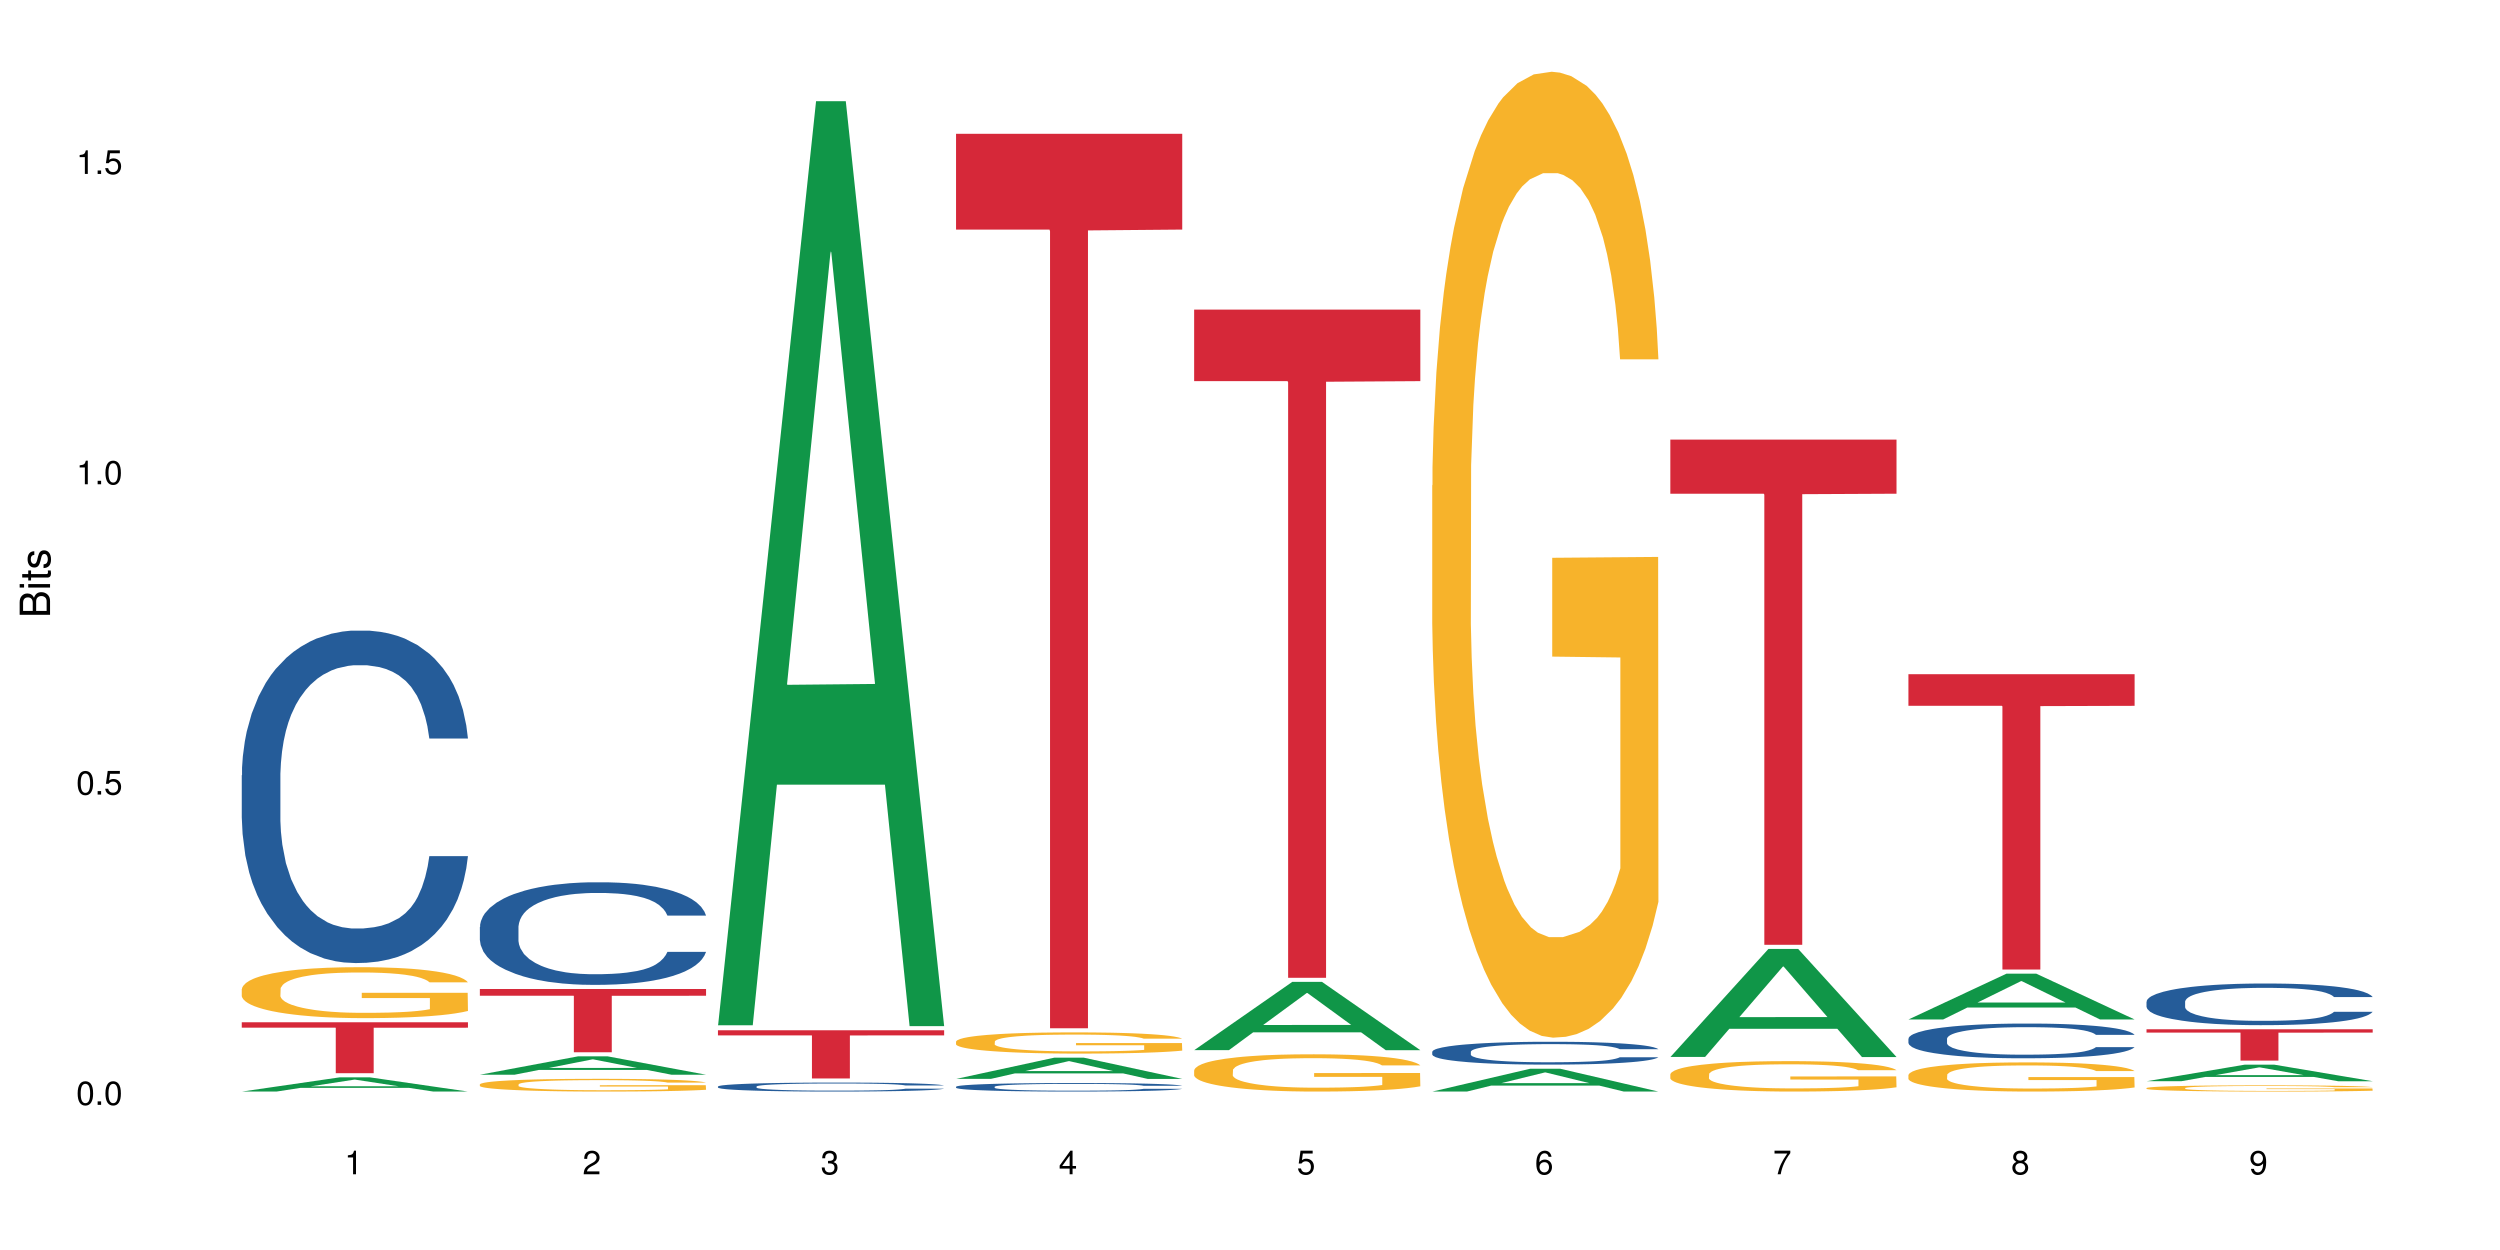 <?xml version="1.0" encoding="UTF-8"?>
<svg xmlns="http://www.w3.org/2000/svg" xmlns:xlink="http://www.w3.org/1999/xlink" width="720pt" height="360pt" viewBox="0 0 720 360" version="1.1">
<defs>
<g>
<symbol overflow="visible" id="glyph0-0">
<path style="stroke:none;" d=""/>
</symbol>
<symbol overflow="visible" id="glyph0-1">
<path style="stroke:none;" d="M 2.641 -6.797 C 2 -6.797 1.422 -6.531 1.078 -6.047 C 0.641 -5.453 0.406 -4.547 0.406 -3.297 C 0.406 -1 1.188 0.219 2.641 0.219 C 4.078 0.219 4.859 -1 4.859 -3.234 C 4.859 -4.562 4.656 -5.438 4.203 -6.047 C 3.844 -6.531 3.281 -6.797 2.641 -6.797 Z M 2.641 -6.047 C 3.547 -6.047 4 -5.125 4 -3.312 C 4 -1.375 3.562 -0.484 2.625 -0.484 C 1.734 -0.484 1.281 -1.422 1.281 -3.281 C 1.281 -5.141 1.734 -6.047 2.641 -6.047 Z M 2.641 -6.047 "/>
</symbol>
<symbol overflow="visible" id="glyph0-2">
<path style="stroke:none;" d="M 1.828 -1 L 0.828 -1 L 0.828 0 L 1.828 0 Z M 1.828 -1 "/>
</symbol>
<symbol overflow="visible" id="glyph0-3">
<path style="stroke:none;" d="M 4.562 -6.797 L 1.062 -6.797 L 0.547 -3.094 L 1.328 -3.094 C 1.719 -3.562 2.047 -3.734 2.578 -3.734 C 3.484 -3.734 4.062 -3.109 4.062 -2.094 C 4.062 -1.125 3.484 -0.531 2.578 -0.531 C 1.828 -0.531 1.375 -0.906 1.188 -1.672 L 0.328 -1.672 C 0.453 -1.109 0.547 -0.844 0.75 -0.594 C 1.125 -0.078 1.828 0.219 2.594 0.219 C 3.969 0.219 4.922 -0.781 4.922 -2.219 C 4.922 -3.562 4.031 -4.484 2.719 -4.484 C 2.25 -4.484 1.859 -4.359 1.469 -4.062 L 1.734 -5.969 L 4.562 -5.969 Z M 4.562 -6.797 "/>
</symbol>
<symbol overflow="visible" id="glyph0-4">
<path style="stroke:none;" d="M 2.484 -4.844 L 2.484 0 L 3.328 0 L 3.328 -6.797 L 2.766 -6.797 C 2.469 -5.75 2.281 -5.609 0.984 -5.453 L 0.984 -4.844 Z M 2.484 -4.844 "/>
</symbol>
<symbol overflow="visible" id="glyph0-5">
<path style="stroke:none;" d="M 4.859 -0.828 L 1.281 -0.828 C 1.359 -1.391 1.672 -1.75 2.5 -2.234 L 3.469 -2.75 C 4.406 -3.266 4.906 -3.969 4.906 -4.812 C 4.906 -5.375 4.672 -5.906 4.266 -6.266 C 3.859 -6.625 3.375 -6.797 2.719 -6.797 C 1.859 -6.797 1.219 -6.5 0.844 -5.922 C 0.609 -5.562 0.5 -5.125 0.484 -4.438 L 1.328 -4.438 C 1.359 -4.906 1.406 -5.188 1.531 -5.406 C 1.75 -5.812 2.188 -6.062 2.703 -6.062 C 3.469 -6.062 4.031 -5.516 4.031 -4.781 C 4.031 -4.25 3.719 -3.797 3.125 -3.438 L 2.234 -2.938 C 0.812 -2.141 0.406 -1.5 0.328 0 L 4.859 0 Z M 4.859 -0.828 "/>
</symbol>
<symbol overflow="visible" id="glyph0-6">
<path style="stroke:none;" d="M 2.125 -3.125 L 2.578 -3.125 C 3.516 -3.125 3.984 -2.703 3.984 -1.891 C 3.984 -1.031 3.469 -0.531 2.578 -0.531 C 1.656 -0.531 1.203 -0.984 1.156 -1.969 L 0.312 -1.969 C 0.344 -1.422 0.438 -1.078 0.609 -0.766 C 0.953 -0.109 1.625 0.219 2.547 0.219 C 3.953 0.219 4.859 -0.609 4.859 -1.906 C 4.859 -2.766 4.516 -3.25 3.703 -3.516 C 4.344 -3.766 4.656 -4.25 4.656 -4.938 C 4.656 -6.109 3.875 -6.797 2.578 -6.797 C 1.203 -6.797 0.484 -6.047 0.453 -4.609 L 1.297 -4.609 C 1.312 -5.016 1.344 -5.25 1.453 -5.453 C 1.641 -5.828 2.062 -6.062 2.594 -6.062 C 3.344 -6.062 3.797 -5.625 3.797 -4.906 C 3.797 -4.422 3.609 -4.141 3.25 -3.984 C 3.016 -3.891 2.719 -3.844 2.125 -3.844 Z M 2.125 -3.125 "/>
</symbol>
<symbol overflow="visible" id="glyph0-7">
<path style="stroke:none;" d="M 3.141 -1.625 L 3.141 0 L 3.984 0 L 3.984 -1.625 L 4.984 -1.625 L 4.984 -2.391 L 3.984 -2.391 L 3.984 -6.797 L 3.359 -6.797 L 0.266 -2.516 L 0.266 -1.625 Z M 3.141 -2.391 L 1 -2.391 L 3.141 -5.359 Z M 3.141 -2.391 "/>
</symbol>
<symbol overflow="visible" id="glyph0-8">
<path style="stroke:none;" d="M 4.781 -5.031 C 4.609 -6.141 3.891 -6.797 2.844 -6.797 C 2.094 -6.797 1.422 -6.438 1.031 -5.828 C 0.609 -5.172 0.406 -4.344 0.406 -3.094 C 0.406 -1.953 0.578 -1.234 0.984 -0.625 C 1.359 -0.078 1.953 0.219 2.703 0.219 C 3.984 0.219 4.922 -0.734 4.922 -2.078 C 4.922 -3.344 4.062 -4.234 2.844 -4.234 C 2.172 -4.234 1.641 -3.969 1.281 -3.469 C 1.281 -5.125 1.828 -6.047 2.797 -6.047 C 3.391 -6.047 3.797 -5.672 3.938 -5.031 Z M 2.734 -3.484 C 3.547 -3.484 4.062 -2.922 4.062 -2 C 4.062 -1.156 3.484 -0.531 2.703 -0.531 C 1.922 -0.531 1.328 -1.188 1.328 -2.047 C 1.328 -2.891 1.906 -3.484 2.734 -3.484 Z M 2.734 -3.484 "/>
</symbol>
<symbol overflow="visible" id="glyph0-9">
<path style="stroke:none;" d="M 4.984 -6.797 L 0.438 -6.797 L 0.438 -5.969 L 4.109 -5.969 C 2.5 -3.656 1.828 -2.234 1.328 0 L 2.219 0 C 2.594 -2.172 3.453 -4.047 4.984 -6.094 Z M 4.984 -6.797 "/>
</symbol>
<symbol overflow="visible" id="glyph0-10">
<path style="stroke:none;" d="M 3.75 -3.578 C 4.453 -4 4.688 -4.344 4.688 -4.984 C 4.688 -6.047 3.844 -6.797 2.641 -6.797 C 1.438 -6.797 0.594 -6.047 0.594 -4.984 C 0.594 -4.359 0.828 -4.016 1.516 -3.578 C 0.734 -3.203 0.359 -2.641 0.359 -1.891 C 0.359 -0.641 1.297 0.219 2.641 0.219 C 3.984 0.219 4.922 -0.641 4.922 -1.875 C 4.922 -2.641 4.531 -3.203 3.75 -3.578 Z M 2.641 -6.047 C 3.359 -6.047 3.812 -5.625 3.812 -4.969 C 3.812 -4.344 3.344 -3.922 2.641 -3.922 C 1.922 -3.922 1.453 -4.344 1.453 -4.984 C 1.453 -5.625 1.922 -6.047 2.641 -6.047 Z M 2.641 -3.203 C 3.484 -3.203 4.062 -2.672 4.062 -1.875 C 4.062 -1.062 3.484 -0.531 2.625 -0.531 C 1.797 -0.531 1.219 -1.078 1.219 -1.875 C 1.219 -2.672 1.797 -3.203 2.641 -3.203 Z M 2.641 -3.203 "/>
</symbol>
<symbol overflow="visible" id="glyph0-11">
<path style="stroke:none;" d="M 0.516 -1.547 C 0.672 -0.438 1.406 0.219 2.438 0.219 C 3.188 0.219 3.859 -0.141 4.266 -0.75 C 4.688 -1.406 4.891 -2.25 4.891 -3.484 C 4.891 -4.625 4.703 -5.359 4.312 -5.953 C 3.938 -6.5 3.344 -6.797 2.594 -6.797 C 1.297 -6.797 0.359 -5.844 0.359 -4.516 C 0.359 -3.25 1.234 -2.344 2.453 -2.344 C 3.094 -2.344 3.562 -2.578 4.016 -3.109 C 4 -1.453 3.469 -0.531 2.5 -0.531 C 1.906 -0.531 1.484 -0.906 1.359 -1.547 Z M 2.578 -6.062 C 3.375 -6.062 3.969 -5.406 3.969 -4.531 C 3.969 -3.688 3.375 -3.094 2.547 -3.094 C 1.734 -3.094 1.234 -3.672 1.234 -4.578 C 1.234 -5.438 1.797 -6.062 2.578 -6.062 Z M 2.578 -6.062 "/>
</symbol>
<symbol overflow="visible" id="glyph1-0">
<path style="stroke:none;" d=""/>
</symbol>
<symbol overflow="visible" id="glyph1-1">
<path style="stroke:none;" d="M 0 -0.953 L 0 -4.891 C 0 -5.719 -0.234 -6.344 -0.734 -6.797 C -1.188 -7.234 -1.812 -7.469 -2.5 -7.469 C -3.547 -7.469 -4.188 -7 -4.625 -5.875 C -4.984 -6.672 -5.641 -7.094 -6.531 -7.094 C -7.156 -7.094 -7.734 -6.859 -8.141 -6.391 C -8.562 -5.938 -8.75 -5.344 -8.75 -4.5 L -8.75 -0.953 Z M -4.984 -2.062 L -7.766 -2.062 L -7.766 -4.219 C -7.766 -4.844 -7.688 -5.203 -7.453 -5.5 C -7.219 -5.812 -6.859 -5.969 -6.375 -5.969 C -5.906 -5.969 -5.531 -5.812 -5.297 -5.5 C -5.062 -5.203 -4.984 -4.844 -4.984 -4.219 Z M -0.984 -2.062 L -4 -2.062 L -4 -4.781 C -4 -5.328 -3.859 -5.688 -3.578 -5.953 C -3.297 -6.219 -2.922 -6.359 -2.484 -6.359 C -2.062 -6.359 -1.688 -6.219 -1.406 -5.953 C -1.109 -5.688 -0.984 -5.328 -0.984 -4.781 Z M -0.984 -2.062 "/>
</symbol>
<symbol overflow="visible" id="glyph1-2">
<path style="stroke:none;" d="M -6.281 -1.797 L -6.281 -0.797 L 0 -0.797 L 0 -1.797 Z M -8.75 -1.797 L -8.75 -0.797 L -7.484 -0.797 L -7.484 -1.797 Z M -8.75 -1.797 "/>
</symbol>
<symbol overflow="visible" id="glyph1-3">
<path style="stroke:none;" d="M -6.281 -3.047 L -6.281 -2.016 L -8.016 -2.016 L -8.016 -1.016 L -6.281 -1.016 L -6.281 -0.172 L -5.469 -0.172 L -5.469 -1.016 L -0.719 -1.016 C -0.078 -1.016 0.281 -1.453 0.281 -2.234 C 0.281 -2.469 0.25 -2.719 0.188 -3.047 L -0.641 -3.047 C -0.609 -2.922 -0.594 -2.766 -0.594 -2.562 C -0.594 -2.141 -0.719 -2.016 -1.156 -2.016 L -5.469 -2.016 L -5.469 -3.047 Z M -6.281 -3.047 "/>
</symbol>
<symbol overflow="visible" id="glyph1-4">
<path style="stroke:none;" d="M -4.531 -5.25 C -5.766 -5.25 -6.469 -4.422 -6.469 -2.969 C -6.469 -1.516 -5.719 -0.562 -4.547 -0.562 C -3.562 -0.562 -3.094 -1.062 -2.734 -2.562 L -2.516 -3.484 C -2.344 -4.188 -2.094 -4.469 -1.625 -4.469 C -1.047 -4.469 -0.641 -3.875 -0.641 -3 C -0.641 -2.453 -0.797 -2 -1.062 -1.75 C -1.25 -1.594 -1.422 -1.531 -1.875 -1.469 L -1.875 -0.406 C -0.422 -0.453 0.281 -1.266 0.281 -2.922 C 0.281 -4.5 -0.5 -5.516 -1.719 -5.516 C -2.656 -5.516 -3.172 -4.984 -3.469 -3.734 L -3.703 -2.766 C -3.891 -1.953 -4.156 -1.609 -4.594 -1.609 C -5.172 -1.609 -5.547 -2.125 -5.547 -2.938 C -5.547 -3.75 -5.203 -4.172 -4.531 -4.203 Z M -4.531 -5.25 "/>
</symbol>
</g>
</defs>
<g id="surface3813">
<rect x="0" y="0" width="720" height="360" style="fill:rgb(100%,100%,100%);fill-opacity:1;stroke:none;"/>
<path style=" stroke:none;fill-rule:nonzero;fill:rgb(6.275%,58.824%,28.235%);fill-opacity:1;" d="M 69.629 314.367 L 69.699 314.363 L 97.887 310.266 L 106.445 310.266 L 134.773 314.371 L 124.82 314.371 L 117.719 313.297 L 86.609 313.297 L 79.652 314.367 L 69.629 314.367 L 89.602 312.855 L 114.867 312.852 L 102.27 310.934 L 102.129 310.93 L 101.992 310.941 L 89.535 312.852 L 89.602 312.855 Z M 69.629 314.367 "/>
<path style=" stroke:none;fill-rule:nonzero;fill:rgb(14.51%,36.078%,60%);fill-opacity:1;" d="M 69.629 223.285 L 69.707 223.195 L 69.707 221.098 L 69.945 217.77 L 70.504 213.57 L 71.059 210.684 L 72.488 205.52 L 74.477 200.531 L 76.539 196.68 L 78.051 194.406 L 79.402 192.656 L 82.5 189.418 L 84.484 187.754 L 86.629 186.266 L 89.25 184.781 L 91.156 183.906 L 95.449 182.504 L 98.625 181.891 L 101.09 181.629 L 106.41 181.629 L 109.59 181.98 L 111.891 182.418 L 114.434 183.117 L 116.578 183.906 L 120.312 185.828 L 123.648 188.281 L 125.16 189.68 L 127.543 192.395 L 129.371 195.02 L 130.641 197.293 L 132.07 200.531 L 133.34 204.469 L 134.293 208.934 L 134.773 212.695 L 123.648 212.695 L 123.094 209.195 L 122.457 206.484 L 121.266 202.895 L 120.074 200.355 L 118.406 197.82 L 116.898 196.156 L 114.832 194.492 L 113.004 193.445 L 111.098 192.656 L 109.27 192.129 L 105.773 191.605 L 101.723 191.605 L 100.215 191.781 L 97.117 192.48 L 95.449 193.094 L 93.066 194.32 L 91.395 195.457 L 89.41 197.207 L 88.059 198.695 L 86.391 200.969 L 85.199 202.98 L 83.848 205.871 L 83.055 208.059 L 82.34 210.508 L 81.703 213.395 L 81.227 216.457 L 80.91 219.695 L 80.75 222.848 L 80.75 236.41 L 80.91 239.562 L 81.309 243.238 L 82.34 248.574 L 83.848 253.215 L 85.598 256.891 L 87.266 259.516 L 88.219 260.738 L 89.488 262.141 L 91.477 263.891 L 94.336 265.641 L 96.004 266.34 L 98.547 267.039 L 101.168 267.391 L 104.664 267.391 L 107.762 267.039 L 109.828 266.602 L 111.973 265.902 L 114.91 264.414 L 116.738 263.016 L 118.328 261.352 L 119.52 259.688 L 120.312 258.289 L 121.504 255.574 L 122.457 252.602 L 123.172 249.539 L 123.648 246.562 L 134.773 246.562 L 134.293 250.062 L 133.578 253.477 L 132.863 256.012 L 131.754 259.078 L 130.48 261.789 L 128.656 264.852 L 127.145 266.863 L 125.16 269.051 L 123.332 270.715 L 121.348 272.203 L 118.406 273.953 L 116.5 274.828 L 114.434 275.617 L 111.973 276.316 L 108.875 276.93 L 105.535 277.277 L 102.438 277.367 L 99.102 277.191 L 96.641 276.84 L 93.383 276.055 L 89.332 274.477 L 86.391 272.816 L 84.086 271.152 L 82.102 269.402 L 79.879 267.039 L 77.016 263.191 L 75.27 260.215 L 74.078 257.766 L 72.727 254.352 L 71.773 251.289 L 70.66 246.387 L 69.867 240.176 L 69.629 235.359 Z M 69.629 223.285 "/>
<path style=" stroke:none;fill-rule:nonzero;fill:rgb(96.863%,70.196%,16.863%);fill-opacity:1;" d="M 69.629 284.832 L 69.707 284.82 L 69.707 284.551 L 70.027 283.949 L 70.82 283.117 L 71.855 282.434 L 72.965 281.898 L 73.68 281.617 L 74.871 281.215 L 75.906 280.918 L 78.527 280.316 L 81.863 279.754 L 83.691 279.512 L 85.758 279.281 L 88.695 279.027 L 90.047 278.934 L 94.176 278.719 L 98.863 278.586 L 104.027 278.547 L 106.41 278.559 L 109.668 278.613 L 114.117 278.762 L 116.66 278.895 L 118.645 279.027 L 120.711 279.203 L 123.254 279.473 L 125.637 279.793 L 127.543 280.113 L 129.449 280.516 L 131.039 280.945 L 132.387 281.414 L 133.578 281.977 L 134.293 282.445 L 134.773 282.918 L 123.73 282.918 L 123.094 282.445 L 122.379 282.086 L 121.188 281.641 L 119.996 281.32 L 118.805 281.066 L 116.578 280.719 L 114.672 280.504 L 112.289 280.316 L 109.984 280.195 L 107.363 280.113 L 105.773 280.086 L 101.566 280.086 L 97.75 280.18 L 95.527 280.289 L 93.938 280.395 L 91.715 280.598 L 90.363 280.758 L 89.57 280.863 L 87.188 281.281 L 85.598 281.656 L 84.723 281.91 L 83.609 282.312 L 82.816 282.676 L 81.941 283.211 L 81.465 283.613 L 80.832 284.523 L 80.75 286.938 L 80.988 287.449 L 81.465 287.996 L 82.102 288.48 L 83.055 288.988 L 84.008 289.379 L 85.676 289.902 L 87.105 290.25 L 88.219 290.477 L 90.363 290.84 L 91.238 290.961 L 93.305 291.199 L 95.449 291.387 L 98.07 291.551 L 100.055 291.629 L 103.234 291.695 L 107.285 291.695 L 112.051 291.617 L 115.07 291.508 L 117.137 291.402 L 118.484 291.309 L 120.152 291.16 L 121.348 291.027 L 122.457 290.879 L 123.809 290.652 L 123.809 287.449 L 104.188 287.434 L 104.188 285.934 L 134.691 285.918 L 134.773 291.16 L 133.102 291.523 L 131.039 291.871 L 129.051 292.141 L 126.984 292.367 L 124.047 292.621 L 121.664 292.781 L 118.008 292.969 L 114.672 293.09 L 111.176 293.172 L 108.078 293.211 L 104.426 293.227 L 101.168 293.199 L 97.672 293.117 L 94.891 293.012 L 92.352 292.875 L 89.809 292.703 L 86.629 292.422 L 84.562 292.191 L 82.418 291.91 L 80.273 291.578 L 78.367 291.215 L 77.098 290.934 L 75.824 290.609 L 74.477 290.207 L 73.203 289.754 L 72.25 289.336 L 71.379 288.867 L 70.742 288.426 L 70.105 287.824 L 69.789 287.34 L 69.629 286.926 Z M 69.629 284.832 "/>
<path style=" stroke:none;fill-rule:nonzero;fill:rgb(83.922%,15.686%,22.353%);fill-opacity:1;" d="M 69.629 294.406 L 134.773 294.406 L 134.773 295.977 L 107.621 295.988 L 107.621 309.086 L 96.699 309.086 L 96.699 296.004 L 96.543 295.977 L 69.629 295.977 Z M 69.629 294.406 "/>
<path style=" stroke:none;fill-rule:nonzero;fill:rgb(6.275%,58.824%,28.235%);fill-opacity:1;" d="M 138.199 309.516 L 138.27 309.512 L 166.457 304.23 L 175.016 304.23 L 203.344 309.52 L 193.391 309.52 L 186.293 308.141 L 155.18 308.141 L 148.223 309.516 L 138.199 309.516 L 158.176 307.566 L 183.438 307.562 L 170.84 305.094 L 170.703 305.09 L 170.562 305.105 L 158.105 307.562 L 158.176 307.566 Z M 138.199 309.516 "/>
<path style=" stroke:none;fill-rule:nonzero;fill:rgb(14.51%,36.078%,60%);fill-opacity:1;" d="M 138.199 266.961 L 138.281 266.934 L 138.281 266.285 L 138.52 265.258 L 139.074 263.961 L 139.629 263.07 L 141.059 261.477 L 143.047 259.938 L 145.113 258.75 L 146.621 258.047 L 147.973 257.508 L 151.07 256.508 L 153.055 255.996 L 155.199 255.535 L 157.82 255.078 L 159.73 254.809 L 164.02 254.375 L 167.195 254.188 L 169.66 254.105 L 174.98 254.105 L 178.16 254.215 L 180.465 254.348 L 183.004 254.562 L 185.148 254.809 L 188.883 255.402 L 192.219 256.156 L 193.73 256.59 L 196.113 257.426 L 197.941 258.238 L 199.211 258.938 L 200.641 259.938 L 201.914 261.152 L 202.867 262.531 L 203.344 263.691 L 192.219 263.691 L 191.664 262.613 L 191.027 261.773 L 189.836 260.668 L 188.645 259.883 L 186.977 259.102 L 185.469 258.59 L 183.402 258.074 L 181.574 257.75 L 179.668 257.508 L 177.84 257.348 L 174.348 257.184 L 170.293 257.184 L 168.785 257.238 L 165.688 257.453 L 164.02 257.645 L 161.637 258.02 L 159.969 258.371 L 157.98 258.914 L 156.629 259.371 L 154.961 260.074 L 153.77 260.695 L 152.422 261.586 L 151.625 262.262 L 150.91 263.016 L 150.273 263.906 L 149.797 264.852 L 149.48 265.852 L 149.32 266.824 L 149.32 271.012 L 149.48 271.98 L 149.879 273.117 L 150.91 274.766 L 152.422 276.195 L 154.168 277.328 L 155.836 278.141 L 156.789 278.516 L 158.059 278.949 L 160.047 279.488 L 162.906 280.031 L 164.574 280.246 L 167.117 280.461 L 169.738 280.57 L 173.234 280.57 L 176.332 280.461 L 178.398 280.328 L 180.543 280.109 L 183.48 279.652 L 185.309 279.219 L 186.898 278.707 L 188.09 278.191 L 188.883 277.762 L 190.074 276.926 L 191.027 276.008 L 191.742 275.062 L 192.219 274.145 L 203.344 274.145 L 202.867 275.223 L 202.152 276.277 L 201.438 277.059 L 200.324 278.004 L 199.051 278.84 L 197.227 279.785 L 195.715 280.406 L 193.73 281.082 L 191.902 281.598 L 189.918 282.055 L 186.977 282.594 L 185.07 282.863 L 183.004 283.109 L 180.543 283.324 L 177.445 283.512 L 174.109 283.621 L 171.008 283.648 L 167.672 283.594 L 165.211 283.484 L 161.953 283.242 L 157.902 282.758 L 154.961 282.242 L 152.66 281.73 L 150.672 281.191 L 148.449 280.461 L 145.59 279.273 L 143.84 278.355 L 142.648 277.598 L 141.297 276.547 L 140.344 275.602 L 139.234 274.09 L 138.438 272.172 L 138.199 270.688 Z M 138.199 266.961 "/>
<path style=" stroke:none;fill-rule:nonzero;fill:rgb(96.863%,70.196%,16.863%);fill-opacity:1;" d="M 138.199 312.273 L 138.281 312.27 L 138.281 312.203 L 138.598 312.051 L 139.391 311.844 L 140.426 311.672 L 141.535 311.539 L 142.25 311.469 L 143.441 311.367 L 144.477 311.293 L 147.098 311.141 L 150.434 311 L 152.262 310.941 L 154.328 310.883 L 157.266 310.82 L 158.617 310.797 L 162.746 310.742 L 167.434 310.711 L 172.598 310.699 L 174.98 310.703 L 178.238 310.715 L 182.688 310.754 L 185.23 310.785 L 187.215 310.82 L 189.281 310.863 L 191.824 310.93 L 194.207 311.012 L 196.113 311.09 L 198.02 311.191 L 199.609 311.301 L 200.957 311.418 L 202.152 311.559 L 202.867 311.676 L 203.344 311.793 L 192.301 311.793 L 191.664 311.676 L 190.949 311.586 L 189.758 311.473 L 188.566 311.395 L 187.375 311.328 L 185.148 311.242 L 183.242 311.188 L 180.859 311.141 L 178.555 311.113 L 175.934 311.09 L 174.348 311.086 L 170.137 311.086 L 166.324 311.109 L 164.098 311.137 L 162.508 311.16 L 160.285 311.211 L 158.934 311.254 L 158.141 311.281 L 155.758 311.383 L 154.168 311.477 L 153.293 311.539 L 152.184 311.641 L 151.387 311.73 L 150.512 311.867 L 150.035 311.965 L 149.402 312.195 L 149.32 312.797 L 149.559 312.926 L 150.035 313.062 L 150.672 313.184 L 151.625 313.312 L 152.578 313.41 L 154.246 313.539 L 155.676 313.625 L 156.789 313.684 L 158.934 313.773 L 159.809 313.805 L 161.875 313.863 L 164.02 313.91 L 166.641 313.953 L 168.625 313.973 L 171.805 313.988 L 175.855 313.988 L 180.621 313.969 L 183.641 313.941 L 185.707 313.914 L 187.059 313.891 L 188.727 313.855 L 189.918 313.82 L 191.027 313.785 L 192.379 313.727 L 192.379 312.926 L 172.758 312.922 L 172.758 312.547 L 203.262 312.543 L 203.344 313.855 L 201.676 313.945 L 199.609 314.031 L 197.621 314.098 L 195.559 314.156 L 192.617 314.219 L 190.234 314.262 L 186.578 314.309 L 183.242 314.336 L 179.746 314.355 L 176.648 314.367 L 172.996 314.371 L 169.738 314.363 L 166.242 314.344 L 163.461 314.316 L 160.922 314.285 L 158.379 314.238 L 155.199 314.168 L 153.137 314.113 L 150.988 314.043 L 148.844 313.957 L 146.938 313.867 L 145.668 313.797 L 144.398 313.719 L 143.047 313.617 L 141.773 313.504 L 140.82 313.398 L 139.949 313.281 L 139.312 313.172 L 138.676 313.02 L 138.359 312.898 L 138.199 312.793 Z M 138.199 312.273 "/>
<path style=" stroke:none;fill-rule:nonzero;fill:rgb(83.922%,15.686%,22.353%);fill-opacity:1;" d="M 138.199 284.828 L 203.344 284.828 L 203.344 286.777 L 176.191 286.797 L 176.191 303.051 L 165.27 303.051 L 165.27 286.812 L 165.113 286.777 L 138.199 286.777 Z M 138.199 284.828 "/>
<path style=" stroke:none;fill-rule:nonzero;fill:rgb(6.275%,58.824%,28.235%);fill-opacity:1;" d="M 206.77 295.277 L 206.84 295.027 L 235.027 29.137 L 243.586 29.137 L 271.914 295.527 L 261.961 295.527 L 254.863 225.992 L 223.754 225.992 L 216.793 295.277 L 206.77 295.277 L 226.746 197.227 L 252.008 196.977 L 239.41 72.66 L 239.273 72.41 L 239.133 73.16 L 226.676 196.977 L 226.746 197.227 Z M 206.77 295.277 "/>
<path style=" stroke:none;fill-rule:nonzero;fill:rgb(14.51%,36.078%,60%);fill-opacity:1;" d="M 206.77 312.906 L 206.852 312.906 L 206.852 312.848 L 207.09 312.758 L 207.645 312.645 L 208.199 312.566 L 209.629 312.426 L 211.617 312.293 L 213.684 312.188 L 215.191 312.129 L 216.543 312.078 L 219.641 311.992 L 221.625 311.945 L 223.77 311.906 L 226.395 311.867 L 228.301 311.844 L 232.59 311.805 L 235.766 311.789 L 238.23 311.781 L 243.551 311.781 L 246.73 311.793 L 249.035 311.805 L 251.574 311.82 L 253.723 311.844 L 257.453 311.895 L 260.793 311.961 L 262.301 312 L 264.684 312.074 L 266.512 312.145 L 267.781 312.207 L 269.211 312.293 L 270.484 312.398 L 271.438 312.52 L 271.914 312.621 L 260.793 312.621 L 260.234 312.527 L 259.598 312.453 L 258.406 312.355 L 257.215 312.289 L 255.547 312.219 L 254.039 312.176 L 251.973 312.129 L 250.145 312.102 L 248.238 312.078 L 246.414 312.066 L 242.918 312.051 L 238.863 312.051 L 237.355 312.055 L 234.258 312.074 L 232.59 312.09 L 230.207 312.125 L 228.539 312.156 L 226.551 312.203 L 225.203 312.242 L 223.531 312.305 L 222.34 312.359 L 220.992 312.438 L 220.195 312.496 L 219.48 312.562 L 218.848 312.641 L 218.371 312.723 L 218.051 312.812 L 217.891 312.895 L 217.891 313.262 L 218.051 313.348 L 218.449 313.449 L 219.48 313.594 L 220.992 313.719 L 222.738 313.816 L 224.406 313.887 L 225.359 313.922 L 226.633 313.957 L 228.617 314.008 L 231.477 314.055 L 233.145 314.074 L 235.688 314.09 L 238.309 314.102 L 241.805 314.102 L 244.902 314.09 L 246.969 314.078 L 249.113 314.062 L 252.051 314.02 L 253.879 313.984 L 255.469 313.938 L 256.66 313.895 L 257.453 313.855 L 258.645 313.781 L 259.598 313.699 L 260.312 313.617 L 260.793 313.539 L 271.914 313.539 L 271.438 313.633 L 270.723 313.723 L 270.008 313.793 L 268.895 313.875 L 267.621 313.949 L 265.797 314.031 L 264.285 314.086 L 262.301 314.145 L 260.473 314.191 L 258.488 314.23 L 255.547 314.277 L 253.641 314.301 L 251.574 314.324 L 249.113 314.344 L 246.016 314.359 L 242.68 314.367 L 239.582 314.371 L 236.242 314.367 L 233.781 314.355 L 230.523 314.336 L 226.473 314.293 L 223.531 314.246 L 221.23 314.203 L 219.242 314.156 L 217.02 314.09 L 214.16 313.988 L 212.41 313.906 L 211.219 313.84 L 209.867 313.75 L 208.914 313.664 L 207.805 313.531 L 207.008 313.363 L 206.77 313.234 Z M 206.77 312.906 "/>
<path style=" stroke:none;fill-rule:nonzero;fill:rgb(83.922%,15.686%,22.353%);fill-opacity:1;" d="M 206.77 296.707 L 271.914 296.707 L 271.914 298.195 L 244.766 298.207 L 244.766 310.602 L 233.84 310.602 L 233.84 298.219 L 233.684 298.195 L 206.77 298.195 Z M 206.77 296.707 "/>
<path style=" stroke:none;fill-rule:nonzero;fill:rgb(6.275%,58.824%,28.235%);fill-opacity:1;" d="M 275.34 310.719 L 275.41 310.715 L 303.598 304.617 L 312.156 304.617 L 340.484 310.727 L 330.531 310.727 L 323.434 309.133 L 292.324 309.133 L 285.363 310.719 L 275.34 310.719 L 295.316 308.473 L 320.578 308.465 L 307.98 305.613 L 307.844 305.609 L 307.703 305.625 L 295.246 308.465 L 295.316 308.473 Z M 275.34 310.719 "/>
<path style=" stroke:none;fill-rule:nonzero;fill:rgb(14.51%,36.078%,60%);fill-opacity:1;" d="M 275.34 312.977 L 275.422 312.977 L 275.422 312.922 L 275.66 312.836 L 276.215 312.727 L 276.77 312.652 L 278.203 312.52 L 280.188 312.391 L 282.254 312.293 L 283.762 312.234 L 285.113 312.188 L 288.211 312.105 L 290.195 312.062 L 292.344 312.023 L 294.965 311.988 L 296.871 311.965 L 301.16 311.93 L 304.336 311.914 L 306.801 311.906 L 312.121 311.906 L 315.301 311.914 L 317.605 311.926 L 320.148 311.945 L 322.293 311.965 L 326.023 312.012 L 329.363 312.078 L 330.871 312.113 L 333.254 312.184 L 335.082 312.25 L 336.352 312.309 L 337.781 312.391 L 339.055 312.492 L 340.008 312.609 L 340.484 312.707 L 329.363 312.707 L 328.805 312.613 L 328.172 312.547 L 326.977 312.453 L 325.785 312.387 L 324.117 312.32 L 322.609 312.281 L 320.543 312.238 L 318.715 312.211 L 316.809 312.188 L 314.984 312.176 L 311.488 312.164 L 307.438 312.164 L 305.926 312.168 L 302.828 312.184 L 301.16 312.199 L 298.777 312.23 L 297.109 312.262 L 295.121 312.305 L 293.773 312.344 L 292.105 312.402 L 290.91 312.457 L 289.562 312.531 L 288.766 312.586 L 288.051 312.648 L 287.418 312.723 L 286.941 312.801 L 286.621 312.887 L 286.465 312.965 L 286.465 313.316 L 286.621 313.398 L 287.02 313.492 L 288.051 313.629 L 289.562 313.75 L 291.309 313.844 L 292.977 313.91 L 293.93 313.941 L 295.203 313.98 L 297.188 314.023 L 300.047 314.07 L 301.715 314.086 L 304.258 314.105 L 306.879 314.113 L 310.375 314.113 L 313.473 314.105 L 315.539 314.094 L 317.684 314.074 L 320.625 314.039 L 322.449 314 L 324.039 313.957 L 325.23 313.914 L 326.023 313.879 L 327.219 313.809 L 328.172 313.734 L 328.887 313.652 L 329.363 313.578 L 340.484 313.578 L 340.008 313.668 L 339.293 313.754 L 338.578 313.82 L 337.465 313.898 L 336.195 313.969 L 334.367 314.047 L 332.855 314.102 L 330.871 314.156 L 329.043 314.199 L 327.059 314.238 L 324.117 314.281 L 322.211 314.305 L 320.148 314.324 L 317.684 314.344 L 314.586 314.359 L 311.25 314.367 L 308.152 314.371 L 304.812 314.367 L 302.352 314.355 L 299.094 314.336 L 295.043 314.297 L 292.105 314.254 L 289.801 314.211 L 287.812 314.164 L 285.59 314.105 L 282.73 314.004 L 280.98 313.93 L 279.789 313.867 L 278.441 313.777 L 277.488 313.699 L 276.375 313.574 L 275.578 313.414 L 275.34 313.289 Z M 275.34 312.977 "/>
<path style=" stroke:none;fill-rule:nonzero;fill:rgb(96.863%,70.196%,16.863%);fill-opacity:1;" d="M 275.34 299.941 L 275.422 299.938 L 275.422 299.824 L 275.738 299.574 L 276.531 299.23 L 277.566 298.945 L 278.68 298.723 L 279.395 298.605 L 280.586 298.438 L 281.617 298.312 L 284.238 298.062 L 287.574 297.828 L 289.402 297.727 L 291.469 297.633 L 294.406 297.527 L 295.758 297.488 L 299.891 297.398 L 304.574 297.344 L 309.738 297.324 L 312.121 297.332 L 315.379 297.355 L 319.828 297.414 L 322.371 297.473 L 324.355 297.527 L 326.422 297.598 L 328.965 297.711 L 331.348 297.844 L 333.254 297.98 L 335.16 298.145 L 336.75 298.324 L 338.102 298.52 L 339.293 298.754 L 340.008 298.949 L 340.484 299.145 L 329.441 299.145 L 328.805 298.949 L 328.09 298.801 L 326.898 298.613 L 325.707 298.48 L 324.516 298.375 L 322.293 298.23 L 320.387 298.141 L 318 298.062 L 315.699 298.012 L 313.078 297.98 L 311.488 297.969 L 307.277 297.969 L 303.465 298.008 L 301.238 298.051 L 299.652 298.098 L 297.426 298.18 L 296.074 298.246 L 295.281 298.293 L 292.898 298.465 L 291.309 298.621 L 290.434 298.727 L 289.324 298.895 L 288.527 299.043 L 287.656 299.27 L 287.18 299.434 L 286.543 299.816 L 286.465 300.82 L 286.703 301.031 L 287.18 301.262 L 287.812 301.461 L 288.766 301.672 L 289.719 301.836 L 291.387 302.051 L 292.82 302.199 L 293.93 302.293 L 296.074 302.441 L 296.949 302.492 L 299.016 302.594 L 301.16 302.672 L 303.781 302.738 L 305.766 302.773 L 308.945 302.801 L 312.996 302.801 L 317.762 302.766 L 320.781 302.723 L 322.848 302.676 L 324.199 302.637 L 325.867 302.578 L 327.059 302.52 L 328.172 302.461 L 329.52 302.363 L 329.52 301.031 L 309.898 301.027 L 309.898 300.402 L 340.402 300.395 L 340.484 302.578 L 338.816 302.727 L 336.75 302.871 L 334.766 302.984 L 332.699 303.078 L 329.758 303.184 L 327.375 303.254 L 323.723 303.332 L 320.387 303.379 L 316.891 303.414 L 313.793 303.43 L 310.137 303.438 L 306.879 303.426 L 303.383 303.391 L 300.605 303.348 L 298.062 303.293 L 295.52 303.219 L 292.344 303.102 L 290.277 303.008 L 288.133 302.891 L 285.988 302.75 L 284.078 302.598 L 282.809 302.48 L 281.539 302.348 L 280.188 302.18 L 278.918 301.992 L 277.965 301.816 L 277.09 301.621 L 276.453 301.438 L 275.816 301.188 L 275.5 300.988 L 275.34 300.812 Z M 275.34 299.941 "/>
<path style=" stroke:none;fill-rule:nonzero;fill:rgb(83.922%,15.686%,22.353%);fill-opacity:1;" d="M 275.34 38.543 L 340.484 38.543 L 340.484 66.117 L 313.336 66.359 L 313.336 296.145 L 302.41 296.145 L 302.41 66.602 L 302.254 66.117 L 275.34 66.117 Z M 275.34 38.543 "/>
<path style=" stroke:none;fill-rule:nonzero;fill:rgb(6.275%,58.824%,28.235%);fill-opacity:1;" d="M 343.914 302.438 L 343.98 302.418 L 372.168 282.785 L 380.73 282.785 L 409.055 302.457 L 399.102 302.457 L 392.004 297.32 L 360.895 297.32 L 353.934 302.438 L 343.914 302.438 L 363.887 295.195 L 389.148 295.18 L 376.555 286 L 376.414 285.98 L 376.273 286.035 L 363.816 295.18 L 363.887 295.195 Z M 343.914 302.438 "/>
<path style=" stroke:none;fill-rule:nonzero;fill:rgb(96.863%,70.196%,16.863%);fill-opacity:1;" d="M 343.914 308.234 L 343.992 308.223 L 343.992 308.027 L 344.309 307.586 L 345.105 306.977 L 346.137 306.477 L 347.25 306.086 L 347.965 305.879 L 349.156 305.586 L 350.188 305.371 L 352.809 304.93 L 356.145 304.52 L 357.973 304.34 L 360.039 304.176 L 362.977 303.988 L 364.328 303.918 L 368.461 303.762 L 373.148 303.664 L 378.309 303.637 L 380.695 303.645 L 383.949 303.684 L 388.398 303.793 L 390.941 303.891 L 392.926 303.988 L 394.992 304.117 L 397.535 304.312 L 399.918 304.547 L 401.824 304.781 L 403.73 305.078 L 405.32 305.391 L 406.672 305.734 L 407.863 306.145 L 408.578 306.488 L 409.055 306.832 L 398.012 306.832 L 397.375 306.488 L 396.66 306.223 L 395.469 305.898 L 394.277 305.664 L 393.086 305.477 L 390.863 305.223 L 388.957 305.066 L 386.574 304.93 L 384.27 304.84 L 381.648 304.781 L 380.059 304.762 L 375.848 304.762 L 372.035 304.832 L 369.809 304.91 L 368.223 304.988 L 365.996 305.137 L 364.645 305.254 L 363.852 305.332 L 361.469 305.637 L 359.879 305.91 L 359.008 306.098 L 357.895 306.391 L 357.098 306.656 L 356.227 307.047 L 355.75 307.34 L 355.113 308.008 L 355.035 309.773 L 355.273 310.145 L 355.75 310.547 L 356.383 310.898 L 357.336 311.273 L 358.293 311.559 L 359.961 311.938 L 361.391 312.195 L 362.5 312.359 L 364.645 312.625 L 365.52 312.715 L 367.586 312.891 L 369.73 313.027 L 372.352 313.145 L 374.34 313.203 L 377.516 313.254 L 381.566 313.254 L 386.332 313.195 L 389.352 313.117 L 391.418 313.039 L 392.77 312.969 L 394.438 312.859 L 395.629 312.762 L 396.742 312.656 L 398.09 312.488 L 398.09 310.145 L 378.469 310.137 L 378.469 309.039 L 408.977 309.027 L 409.055 312.859 L 407.387 313.125 L 405.32 313.379 L 403.336 313.578 L 401.27 313.742 L 398.328 313.93 L 395.945 314.047 L 392.293 314.184 L 388.957 314.273 L 385.461 314.332 L 382.363 314.359 L 378.707 314.371 L 375.449 314.352 L 371.953 314.293 L 369.176 314.215 L 366.633 314.117 L 364.09 313.988 L 360.914 313.781 L 358.848 313.617 L 356.703 313.41 L 354.559 313.164 L 352.652 312.898 L 351.379 312.695 L 350.109 312.457 L 348.758 312.164 L 347.488 311.832 L 346.535 311.527 L 345.66 311.184 L 345.023 310.859 L 344.391 310.418 L 344.07 310.066 L 343.914 309.762 Z M 343.914 308.234 "/>
<path style=" stroke:none;fill-rule:nonzero;fill:rgb(83.922%,15.686%,22.353%);fill-opacity:1;" d="M 343.914 89.168 L 409.055 89.168 L 409.055 109.766 L 381.906 109.945 L 381.906 281.605 L 370.98 281.605 L 370.98 110.129 L 370.824 109.766 L 343.914 109.766 Z M 343.914 89.168 "/>
<path style=" stroke:none;fill-rule:nonzero;fill:rgb(6.275%,58.824%,28.235%);fill-opacity:1;" d="M 412.484 314.363 L 412.551 314.359 L 440.738 307.789 L 449.301 307.789 L 477.625 314.371 L 467.672 314.371 L 460.574 312.652 L 429.465 312.652 L 422.504 314.363 L 412.484 314.363 L 432.457 311.941 L 457.719 311.938 L 445.125 308.863 L 444.984 308.859 L 444.844 308.879 L 432.387 311.938 L 432.457 311.941 Z M 412.484 314.363 "/>
<path style=" stroke:none;fill-rule:nonzero;fill:rgb(14.51%,36.078%,60%);fill-opacity:1;" d="M 412.484 302.895 L 412.562 302.887 L 412.562 302.742 L 412.801 302.516 L 413.355 302.227 L 413.914 302.027 L 415.344 301.672 L 417.328 301.328 L 419.395 301.062 L 420.902 300.906 L 422.254 300.789 L 425.352 300.566 L 427.34 300.449 L 429.484 300.348 L 432.105 300.246 L 434.012 300.188 L 438.301 300.09 L 441.48 300.047 L 443.941 300.031 L 449.266 300.031 L 452.441 300.055 L 454.746 300.082 L 457.289 300.133 L 459.434 300.188 L 463.168 300.32 L 466.504 300.488 L 468.012 300.582 L 470.395 300.77 L 472.223 300.949 L 473.492 301.105 L 474.926 301.328 L 476.195 301.602 L 477.148 301.906 L 477.625 302.164 L 466.504 302.164 L 465.945 301.926 L 465.312 301.738 L 464.121 301.492 L 462.93 301.316 L 461.262 301.145 L 459.75 301.027 L 457.684 300.914 L 455.859 300.844 L 453.953 300.789 L 452.125 300.75 L 448.629 300.715 L 444.578 300.715 L 443.066 300.727 L 439.969 300.777 L 438.301 300.816 L 435.918 300.902 L 434.25 300.98 L 432.266 301.102 L 430.914 301.203 L 429.246 301.359 L 428.055 301.496 L 426.703 301.695 L 425.91 301.848 L 425.195 302.016 L 424.559 302.215 L 424.082 302.426 L 423.762 302.645 L 423.605 302.863 L 423.605 303.797 L 423.762 304.012 L 424.16 304.266 L 425.195 304.633 L 426.703 304.949 L 428.449 305.203 L 430.117 305.383 L 431.07 305.469 L 432.344 305.562 L 434.328 305.684 L 437.188 305.805 L 438.859 305.852 L 441.398 305.902 L 444.02 305.926 L 447.516 305.926 L 450.613 305.902 L 452.68 305.871 L 454.824 305.824 L 457.766 305.719 L 459.59 305.625 L 461.18 305.508 L 462.371 305.395 L 463.168 305.301 L 464.359 305.113 L 465.312 304.906 L 466.027 304.699 L 466.504 304.492 L 477.625 304.492 L 477.148 304.734 L 476.434 304.969 L 475.719 305.145 L 474.605 305.352 L 473.336 305.539 L 471.508 305.75 L 470 305.887 L 468.012 306.039 L 466.184 306.152 L 464.199 306.254 L 461.262 306.375 L 459.352 306.438 L 457.289 306.488 L 454.824 306.539 L 451.727 306.582 L 448.391 306.605 L 445.293 306.609 L 441.957 306.598 L 439.492 306.574 L 436.234 306.52 L 432.184 306.41 L 429.246 306.297 L 426.941 306.184 L 424.957 306.062 L 422.73 305.902 L 419.871 305.637 L 418.125 305.43 L 416.93 305.262 L 415.582 305.027 L 414.629 304.816 L 413.516 304.48 L 412.723 304.055 L 412.484 303.723 Z M 412.484 302.895 "/>
<path style=" stroke:none;fill-rule:nonzero;fill:rgb(96.863%,70.196%,16.863%);fill-opacity:1;" d="M 412.484 139.812 L 412.562 139.559 L 412.562 134.477 L 412.879 123.047 L 413.676 107.293 L 414.707 94.34 L 415.82 84.176 L 416.535 78.84 L 417.727 71.219 L 418.758 65.629 L 421.379 54.199 L 424.719 43.527 L 426.543 38.953 L 428.609 34.637 L 431.547 29.809 L 432.898 28.031 L 437.031 23.965 L 441.719 21.426 L 446.883 20.664 L 449.266 20.918 L 452.52 21.934 L 456.969 24.727 L 459.512 27.27 L 461.5 29.809 L 463.562 33.113 L 466.105 38.191 L 468.488 44.289 L 470.395 50.387 L 472.301 58.008 L 473.891 66.137 L 475.242 75.031 L 476.434 85.699 L 477.148 94.594 L 477.625 103.484 L 466.582 103.484 L 465.945 94.594 L 465.23 87.734 L 464.039 79.348 L 462.848 73.25 L 461.656 68.426 L 459.434 61.82 L 457.527 57.754 L 455.145 54.199 L 452.84 51.91 L 450.219 50.387 L 448.629 49.879 L 444.418 49.879 L 440.605 51.656 L 438.379 53.691 L 436.793 55.723 L 434.566 59.531 L 433.219 62.582 L 432.422 64.613 L 430.039 72.488 L 428.449 79.602 L 427.578 84.43 L 426.465 92.051 L 425.672 98.91 L 424.797 109.074 L 424.32 116.695 L 423.684 133.969 L 423.605 179.699 L 423.844 189.355 L 424.32 199.77 L 424.957 208.914 L 425.91 218.57 L 426.863 225.938 L 428.531 235.844 L 429.961 242.449 L 431.07 246.77 L 433.219 253.629 L 434.09 255.914 L 436.156 260.488 L 438.301 264.047 L 440.922 267.094 L 442.91 268.617 L 446.086 269.887 L 450.137 269.887 L 454.906 268.363 L 457.922 266.332 L 459.988 264.301 L 461.34 262.52 L 463.008 259.727 L 464.199 257.188 L 465.312 254.391 L 466.66 250.07 L 466.66 189.355 L 447.039 189.102 L 447.039 160.645 L 477.547 160.391 L 477.625 259.727 L 475.957 266.586 L 473.891 273.191 L 471.906 278.273 L 469.84 282.59 L 466.898 287.418 L 464.516 290.465 L 460.863 294.023 L 457.527 296.309 L 454.031 297.836 L 450.934 298.598 L 447.277 298.852 L 444.02 298.344 L 440.527 296.816 L 437.746 294.785 L 435.203 292.246 L 432.66 288.941 L 429.484 283.605 L 427.418 279.289 L 425.273 273.953 L 423.129 267.602 L 421.223 260.742 L 419.949 255.406 L 418.68 249.309 L 417.328 241.688 L 416.059 233.051 L 415.105 225.176 L 414.23 216.285 L 413.594 207.898 L 412.961 196.469 L 412.641 187.32 L 412.484 179.445 Z M 412.484 139.812 "/>
<path style=" stroke:none;fill-rule:nonzero;fill:rgb(6.275%,58.824%,28.235%);fill-opacity:1;" d="M 481.055 304.398 L 481.125 304.367 L 509.309 273.289 L 517.871 273.289 L 546.195 304.426 L 536.242 304.426 L 529.145 296.297 L 498.035 296.297 L 491.074 304.398 L 481.055 304.398 L 501.027 292.938 L 526.293 292.906 L 513.695 278.375 L 513.555 278.348 L 513.414 278.434 L 500.957 292.906 L 501.027 292.938 Z M 481.055 304.398 "/>
<path style=" stroke:none;fill-rule:nonzero;fill:rgb(96.863%,70.196%,16.863%);fill-opacity:1;" d="M 481.055 309.359 L 481.133 309.352 L 481.133 309.191 L 481.449 308.832 L 482.246 308.336 L 483.277 307.926 L 484.391 307.605 L 485.105 307.438 L 486.297 307.199 L 487.328 307.023 L 489.949 306.664 L 493.289 306.328 L 495.113 306.184 L 497.18 306.047 L 500.121 305.895 L 501.469 305.84 L 505.602 305.711 L 510.289 305.629 L 515.453 305.605 L 517.836 305.613 L 521.094 305.645 L 525.539 305.734 L 528.082 305.812 L 530.07 305.895 L 532.133 306 L 534.676 306.16 L 537.059 306.352 L 538.965 306.543 L 540.875 306.781 L 542.461 307.039 L 543.812 307.32 L 545.004 307.656 L 545.719 307.934 L 546.195 308.215 L 535.152 308.215 L 534.52 307.934 L 533.805 307.719 L 532.609 307.457 L 531.418 307.262 L 530.227 307.109 L 528.004 306.902 L 526.098 306.773 L 523.715 306.664 L 521.41 306.59 L 518.789 306.543 L 517.199 306.527 L 512.988 306.527 L 509.176 306.582 L 506.953 306.648 L 505.363 306.711 L 503.137 306.832 L 501.789 306.926 L 500.992 306.992 L 498.609 307.238 L 497.02 307.465 L 496.148 307.617 L 495.035 307.855 L 494.242 308.07 L 493.367 308.391 L 492.891 308.633 L 492.254 309.176 L 492.176 310.617 L 492.414 310.922 L 492.891 311.25 L 493.527 311.539 L 494.48 311.84 L 495.434 312.074 L 497.102 312.387 L 498.531 312.594 L 499.645 312.73 L 501.789 312.945 L 502.66 313.02 L 504.727 313.16 L 506.871 313.273 L 509.492 313.371 L 511.48 313.418 L 514.656 313.457 L 518.707 313.457 L 523.477 313.41 L 526.492 313.348 L 528.559 313.281 L 529.91 313.227 L 531.578 313.137 L 532.77 313.059 L 533.883 312.969 L 535.234 312.832 L 535.234 310.922 L 515.609 310.914 L 515.609 310.016 L 546.117 310.008 L 546.195 313.137 L 544.527 313.355 L 542.461 313.562 L 540.477 313.723 L 538.41 313.859 L 535.473 314.012 L 533.086 314.105 L 529.434 314.219 L 526.098 314.289 L 522.602 314.34 L 519.504 314.363 L 515.848 314.371 L 512.594 314.355 L 509.098 314.305 L 506.316 314.242 L 503.773 314.164 L 501.23 314.059 L 498.055 313.891 L 495.988 313.754 L 493.844 313.586 L 491.699 313.387 L 489.793 313.172 L 488.52 313.004 L 487.25 312.809 L 485.898 312.57 L 484.629 312.297 L 483.676 312.051 L 482.801 311.77 L 482.164 311.504 L 481.531 311.145 L 481.211 310.855 L 481.055 310.609 Z M 481.055 309.359 "/>
<path style=" stroke:none;fill-rule:nonzero;fill:rgb(83.922%,15.686%,22.353%);fill-opacity:1;" d="M 481.055 126.613 L 546.195 126.613 L 546.195 142.188 L 519.047 142.324 L 519.047 272.109 L 508.125 272.109 L 508.125 142.461 L 507.965 142.188 L 481.055 142.188 Z M 481.055 126.613 "/>
<path style=" stroke:none;fill-rule:nonzero;fill:rgb(6.275%,58.824%,28.235%);fill-opacity:1;" d="M 549.625 293.598 L 549.695 293.586 L 577.879 280.414 L 586.441 280.414 L 614.766 293.609 L 604.812 293.609 L 597.715 290.164 L 566.605 290.164 L 559.645 293.598 L 549.625 293.598 L 569.598 288.738 L 594.863 288.727 L 582.266 282.57 L 582.125 282.559 L 581.988 282.594 L 569.527 288.727 L 569.598 288.738 Z M 549.625 293.598 "/>
<path style=" stroke:none;fill-rule:nonzero;fill:rgb(14.51%,36.078%,60%);fill-opacity:1;" d="M 549.625 299.141 L 549.703 299.129 L 549.703 298.91 L 549.941 298.562 L 550.496 298.125 L 551.055 297.824 L 552.484 297.285 L 554.469 296.762 L 556.535 296.359 L 558.047 296.121 L 559.395 295.941 L 562.492 295.602 L 564.48 295.43 L 566.625 295.273 L 569.246 295.117 L 571.152 295.027 L 575.441 294.879 L 578.621 294.816 L 581.082 294.789 L 586.406 294.789 L 589.582 294.824 L 591.887 294.871 L 594.43 294.945 L 596.574 295.027 L 600.309 295.227 L 603.645 295.484 L 605.152 295.629 L 607.539 295.914 L 609.363 296.188 L 610.637 296.426 L 612.066 296.762 L 613.336 297.176 L 614.289 297.641 L 614.766 298.035 L 603.645 298.035 L 603.09 297.668 L 602.453 297.383 L 601.262 297.008 L 600.07 296.746 L 598.402 296.48 L 596.891 296.305 L 594.828 296.133 L 593 296.023 L 591.094 295.941 L 589.266 295.887 L 585.77 295.832 L 581.719 295.832 L 580.211 295.848 L 577.109 295.922 L 575.441 295.984 L 573.059 296.113 L 571.391 296.234 L 569.406 296.414 L 568.055 296.57 L 566.387 296.809 L 565.195 297.02 L 563.844 297.32 L 563.051 297.547 L 562.336 297.805 L 561.699 298.105 L 561.223 298.426 L 560.906 298.766 L 560.746 299.094 L 560.746 300.512 L 560.906 300.84 L 561.301 301.223 L 562.336 301.781 L 563.844 302.266 L 565.594 302.648 L 567.262 302.922 L 568.215 303.051 L 569.484 303.199 L 571.469 303.379 L 574.332 303.562 L 576 303.637 L 578.539 303.711 L 581.164 303.746 L 584.656 303.746 L 587.758 303.711 L 589.82 303.664 L 591.965 303.59 L 594.906 303.434 L 596.734 303.289 L 598.32 303.117 L 599.512 302.941 L 600.309 302.797 L 601.5 302.512 L 602.453 302.203 L 603.168 301.883 L 603.645 301.57 L 614.766 301.57 L 614.289 301.938 L 613.574 302.293 L 612.859 302.559 L 611.746 302.879 L 610.477 303.16 L 608.648 303.48 L 607.141 303.691 L 605.152 303.918 L 603.328 304.094 L 601.34 304.25 L 598.402 304.434 L 596.496 304.523 L 594.43 304.605 L 591.965 304.68 L 588.867 304.742 L 585.531 304.777 L 582.434 304.789 L 579.098 304.77 L 576.633 304.734 L 573.379 304.652 L 569.324 304.488 L 566.387 304.312 L 564.082 304.141 L 562.098 303.957 L 559.871 303.711 L 557.012 303.309 L 555.266 302.996 L 554.074 302.742 L 552.723 302.383 L 551.77 302.062 L 550.656 301.551 L 549.863 300.902 L 549.625 300.402 Z M 549.625 299.141 "/>
<path style=" stroke:none;fill-rule:nonzero;fill:rgb(96.863%,70.196%,16.863%);fill-opacity:1;" d="M 549.625 309.566 L 549.703 309.559 L 549.703 309.406 L 550.02 309.059 L 550.816 308.586 L 551.848 308.191 L 552.961 307.887 L 553.676 307.727 L 554.867 307.496 L 555.898 307.324 L 558.523 306.98 L 561.859 306.66 L 563.684 306.52 L 565.75 306.391 L 568.691 306.242 L 570.039 306.191 L 574.172 306.066 L 578.859 305.992 L 584.023 305.969 L 586.406 305.977 L 589.664 306.008 L 594.113 306.09 L 596.652 306.168 L 598.641 306.242 L 600.707 306.344 L 603.246 306.496 L 605.629 306.68 L 607.539 306.867 L 609.445 307.098 L 611.031 307.34 L 612.383 307.609 L 613.574 307.934 L 614.289 308.199 L 614.766 308.469 L 603.723 308.469 L 603.09 308.199 L 602.375 307.992 L 601.184 307.742 L 599.988 307.555 L 598.797 307.41 L 596.574 307.211 L 594.668 307.09 L 592.285 306.98 L 589.98 306.91 L 587.359 306.867 L 585.77 306.852 L 581.559 306.852 L 577.746 306.902 L 575.523 306.965 L 573.934 307.027 L 571.707 307.141 L 570.359 307.234 L 569.562 307.297 L 567.18 307.535 L 565.594 307.75 L 564.719 307.895 L 563.605 308.125 L 562.812 308.332 L 561.938 308.637 L 561.461 308.867 L 560.824 309.391 L 560.746 310.773 L 560.984 311.062 L 561.461 311.379 L 562.098 311.652 L 563.051 311.945 L 564.004 312.168 L 565.672 312.469 L 567.102 312.668 L 568.215 312.797 L 570.359 313.004 L 571.23 313.074 L 573.297 313.211 L 575.441 313.32 L 578.062 313.41 L 580.051 313.457 L 583.227 313.496 L 587.281 313.496 L 592.047 313.449 L 595.066 313.387 L 597.129 313.328 L 598.48 313.273 L 600.148 313.188 L 601.34 313.113 L 602.453 313.027 L 603.805 312.898 L 603.805 311.062 L 584.18 311.055 L 584.18 310.195 L 614.688 310.188 L 614.766 313.188 L 613.098 313.395 L 611.031 313.594 L 609.047 313.75 L 606.98 313.879 L 604.043 314.023 L 601.66 314.117 L 598.004 314.227 L 594.668 314.293 L 591.172 314.34 L 588.074 314.363 L 584.418 314.371 L 581.164 314.355 L 577.668 314.309 L 574.887 314.246 L 572.344 314.172 L 569.801 314.07 L 566.625 313.91 L 564.559 313.781 L 562.414 313.617 L 560.27 313.426 L 558.363 313.219 L 557.09 313.059 L 555.82 312.875 L 554.469 312.645 L 553.199 312.383 L 552.246 312.145 L 551.371 311.875 L 550.738 311.625 L 550.102 311.277 L 549.781 311 L 549.625 310.766 Z M 549.625 309.566 "/>
<path style=" stroke:none;fill-rule:nonzero;fill:rgb(83.922%,15.686%,22.353%);fill-opacity:1;" d="M 549.625 194.172 L 614.766 194.172 L 614.766 203.277 L 587.617 203.359 L 587.617 279.234 L 576.695 279.234 L 576.695 203.438 L 576.535 203.277 L 549.625 203.277 Z M 549.625 194.172 "/>
<path style=" stroke:none;fill-rule:nonzero;fill:rgb(6.275%,58.824%,28.235%);fill-opacity:1;" d="M 618.195 311.391 L 618.266 311.387 L 646.449 306.629 L 655.012 306.629 L 683.336 311.395 L 673.383 311.395 L 666.285 310.152 L 635.176 310.152 L 628.215 311.391 L 618.195 311.391 L 638.168 309.637 L 663.434 309.633 L 650.836 307.406 L 650.695 307.402 L 650.559 307.414 L 638.098 309.633 L 638.168 309.637 Z M 618.195 311.391 "/>
<path style=" stroke:none;fill-rule:nonzero;fill:rgb(14.51%,36.078%,60%);fill-opacity:1;" d="M 618.195 288.477 L 618.273 288.465 L 618.273 288.203 L 618.512 287.785 L 619.07 287.258 L 619.625 286.898 L 621.055 286.25 L 623.039 285.625 L 625.105 285.145 L 626.617 284.859 L 627.965 284.641 L 631.062 284.234 L 633.051 284.027 L 635.195 283.84 L 637.816 283.652 L 639.723 283.543 L 644.012 283.367 L 647.191 283.293 L 649.652 283.258 L 654.977 283.258 L 658.152 283.301 L 660.457 283.355 L 663 283.445 L 665.145 283.543 L 668.879 283.785 L 672.215 284.09 L 673.723 284.266 L 676.109 284.605 L 677.934 284.934 L 679.207 285.219 L 680.637 285.625 L 681.906 286.121 L 682.859 286.68 L 683.336 287.148 L 672.215 287.148 L 671.66 286.711 L 671.023 286.371 L 669.832 285.922 L 668.641 285.605 L 666.973 285.285 L 665.461 285.078 L 663.398 284.871 L 661.57 284.738 L 659.664 284.641 L 657.836 284.574 L 654.34 284.508 L 650.289 284.508 L 648.781 284.531 L 645.684 284.617 L 644.012 284.695 L 641.629 284.848 L 639.961 284.992 L 637.977 285.211 L 636.625 285.395 L 634.957 285.68 L 633.766 285.934 L 632.414 286.293 L 631.621 286.57 L 630.906 286.875 L 630.27 287.238 L 629.793 287.621 L 629.477 288.027 L 629.316 288.422 L 629.316 290.121 L 629.477 290.516 L 629.871 290.977 L 630.906 291.645 L 632.414 292.227 L 634.164 292.684 L 635.832 293.016 L 636.785 293.168 L 638.055 293.344 L 640.043 293.562 L 642.902 293.781 L 644.57 293.871 L 647.113 293.957 L 649.734 294 L 653.23 294 L 656.328 293.957 L 658.391 293.902 L 660.539 293.816 L 663.477 293.629 L 665.305 293.453 L 666.895 293.246 L 668.086 293.035 L 668.879 292.859 L 670.07 292.52 L 671.023 292.148 L 671.738 291.766 L 672.215 291.391 L 683.336 291.391 L 682.859 291.832 L 682.145 292.258 L 681.43 292.574 L 680.316 292.961 L 679.047 293.301 L 677.219 293.684 L 675.711 293.934 L 673.723 294.211 L 671.898 294.418 L 669.91 294.605 L 666.973 294.824 L 665.066 294.934 L 663 295.031 L 660.539 295.117 L 657.438 295.195 L 654.102 295.238 L 651.004 295.25 L 647.668 295.23 L 645.203 295.184 L 641.949 295.086 L 637.895 294.891 L 634.957 294.68 L 632.652 294.473 L 630.668 294.254 L 628.441 293.957 L 625.582 293.477 L 623.836 293.102 L 622.645 292.797 L 621.293 292.367 L 620.34 291.984 L 619.227 291.371 L 618.434 290.59 L 618.195 289.988 Z M 618.195 288.477 "/>
<path style=" stroke:none;fill-rule:nonzero;fill:rgb(96.863%,70.196%,16.863%);fill-opacity:1;" d="M 618.195 313.344 L 618.273 313.344 L 618.273 313.309 L 618.594 313.238 L 619.387 313.137 L 620.418 313.051 L 621.531 312.984 L 622.246 312.953 L 623.438 312.902 L 624.473 312.867 L 627.094 312.793 L 630.43 312.723 L 632.258 312.695 L 634.32 312.668 L 637.262 312.637 L 638.613 312.625 L 642.742 312.598 L 647.43 312.582 L 652.594 312.574 L 654.977 312.578 L 658.234 312.586 L 662.684 312.602 L 665.223 312.617 L 667.211 312.637 L 669.277 312.656 L 671.816 312.688 L 674.203 312.727 L 676.109 312.77 L 678.016 312.816 L 679.602 312.871 L 680.953 312.926 L 682.145 312.996 L 682.859 313.055 L 683.336 313.109 L 672.293 313.109 L 671.66 313.055 L 670.945 313.008 L 669.754 312.953 L 668.562 312.914 L 667.371 312.883 L 665.145 312.84 L 663.238 312.816 L 660.855 312.793 L 658.551 312.777 L 655.93 312.77 L 654.34 312.766 L 650.129 312.766 L 646.316 312.777 L 644.094 312.789 L 642.504 312.801 L 640.281 312.828 L 638.93 312.848 L 638.133 312.859 L 635.75 312.91 L 634.164 312.957 L 633.289 312.988 L 632.176 313.035 L 631.383 313.082 L 630.508 313.145 L 630.031 313.195 L 629.395 313.309 L 629.316 313.602 L 629.555 313.664 L 630.031 313.73 L 630.668 313.789 L 631.621 313.852 L 632.574 313.898 L 634.242 313.965 L 635.672 314.008 L 636.785 314.035 L 638.93 314.078 L 639.805 314.094 L 641.867 314.125 L 644.012 314.145 L 646.637 314.164 L 648.621 314.176 L 651.797 314.184 L 655.852 314.184 L 660.617 314.176 L 663.637 314.16 L 665.699 314.148 L 667.051 314.137 L 668.719 314.117 L 669.91 314.102 L 671.023 314.082 L 672.375 314.055 L 672.375 313.664 L 652.754 313.664 L 652.754 313.48 L 683.258 313.477 L 683.336 314.117 L 681.668 314.164 L 679.602 314.207 L 677.617 314.238 L 675.551 314.266 L 672.613 314.297 L 670.23 314.316 L 666.574 314.34 L 663.238 314.355 L 659.742 314.363 L 656.645 314.367 L 652.992 314.371 L 649.734 314.367 L 646.238 314.359 L 643.457 314.344 L 640.914 314.328 L 638.375 314.309 L 635.195 314.273 L 633.129 314.246 L 630.984 314.211 L 628.84 314.168 L 626.934 314.125 L 625.664 314.09 L 624.391 314.051 L 623.039 314 L 621.77 313.945 L 620.816 313.895 L 619.941 313.84 L 619.309 313.785 L 618.672 313.711 L 618.355 313.652 L 618.195 313.602 Z M 618.195 313.344 "/>
<path style=" stroke:none;fill-rule:nonzero;fill:rgb(83.922%,15.686%,22.353%);fill-opacity:1;" d="M 618.195 296.43 L 683.336 296.43 L 683.336 297.395 L 656.188 297.402 L 656.188 305.449 L 645.266 305.449 L 645.266 297.414 L 645.105 297.395 L 618.195 297.395 Z M 618.195 296.43 "/>
<g style="fill:rgb(0%,0%,0%);fill-opacity:1;">
  <use xlink:href="#glyph0-1" x="21.957" y="318.198"/>
  <use xlink:href="#glyph0-2" x="27.291" y="318.198"/>
  <use xlink:href="#glyph0-1" x="29.958" y="318.198"/>
</g>
<g style="fill:rgb(0%,0%,0%);fill-opacity:1;">
  <use xlink:href="#glyph0-1" x="21.957" y="228.831"/>
  <use xlink:href="#glyph0-2" x="27.291" y="228.831"/>
  <use xlink:href="#glyph0-3" x="29.958" y="228.831"/>
</g>
<g style="fill:rgb(0%,0%,0%);fill-opacity:1;">
  <use xlink:href="#glyph0-4" x="21.957" y="139.468"/>
  <use xlink:href="#glyph0-2" x="27.291" y="139.468"/>
  <use xlink:href="#glyph0-1" x="29.958" y="139.468"/>
</g>
<g style="fill:rgb(0%,0%,0%);fill-opacity:1;">
  <use xlink:href="#glyph0-4" x="21.957" y="50.101"/>
  <use xlink:href="#glyph0-2" x="27.291" y="50.101"/>
  <use xlink:href="#glyph0-3" x="29.958" y="50.101"/>
</g>
<g style="fill:rgb(0%,0%,0%);fill-opacity:1;">
  <use xlink:href="#glyph0-4" x="99.199" y="338.19"/>
</g>
<g style="fill:rgb(0%,0%,0%);fill-opacity:1;">
  <use xlink:href="#glyph0-5" x="167.77" y="338.19"/>
</g>
<g style="fill:rgb(0%,0%,0%);fill-opacity:1;">
  <use xlink:href="#glyph0-6" x="236.344" y="338.19"/>
</g>
<g style="fill:rgb(0%,0%,0%);fill-opacity:1;">
  <use xlink:href="#glyph0-7" x="304.914" y="338.19"/>
</g>
<g style="fill:rgb(0%,0%,0%);fill-opacity:1;">
  <use xlink:href="#glyph0-3" x="373.484" y="338.19"/>
</g>
<g style="fill:rgb(0%,0%,0%);fill-opacity:1;">
  <use xlink:href="#glyph0-8" x="442.055" y="338.19"/>
</g>
<g style="fill:rgb(0%,0%,0%);fill-opacity:1;">
  <use xlink:href="#glyph0-9" x="510.625" y="338.19"/>
</g>
<g style="fill:rgb(0%,0%,0%);fill-opacity:1;">
  <use xlink:href="#glyph0-10" x="579.195" y="338.19"/>
</g>
<g style="fill:rgb(0%,0%,0%);fill-opacity:1;">
  <use xlink:href="#glyph0-11" x="647.766" y="338.19"/>
</g>
<g style="fill:rgb(0%,0%,0%);fill-opacity:1;">
  <use xlink:href="#glyph1-1" x="14.412" y="178.016"/>
  <use xlink:href="#glyph1-2" x="14.412" y="170.012"/>
  <use xlink:href="#glyph1-3" x="14.412" y="167.348"/>
  <use xlink:href="#glyph1-4" x="14.412" y="164.012"/>
</g>
</g>
</svg>
